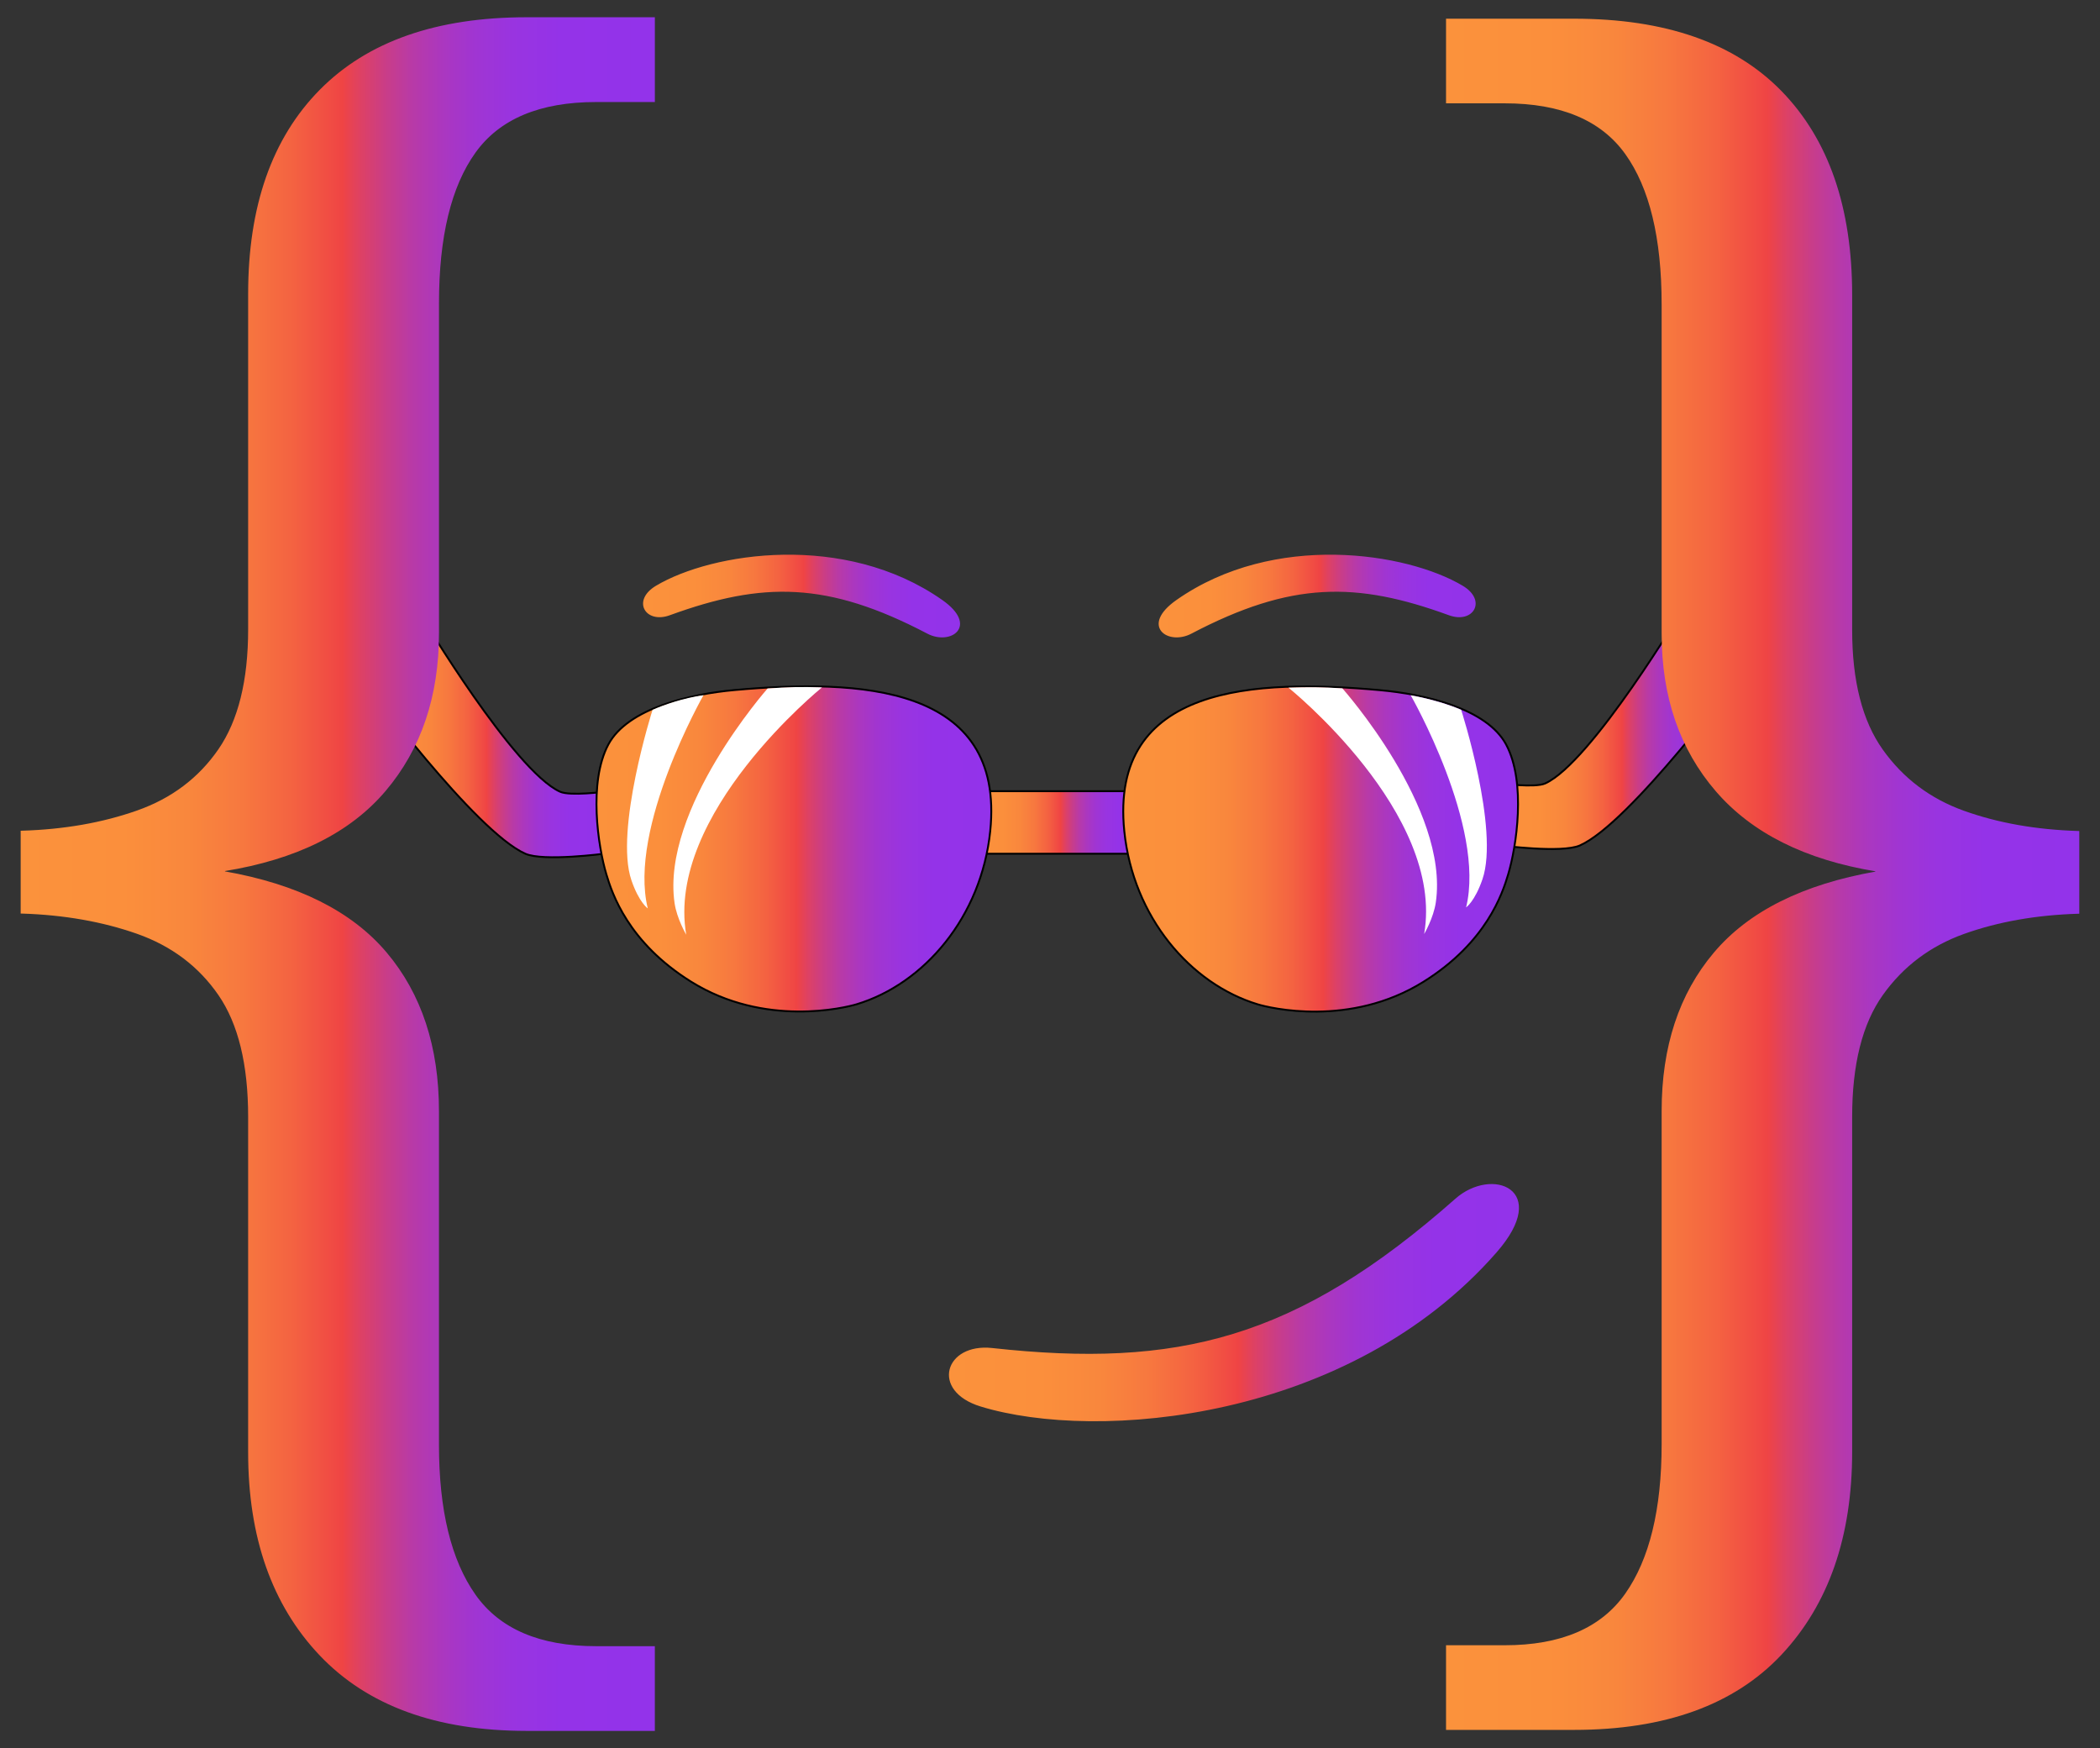 <?xml version="1.0" encoding="utf-8"?>
<!-- Generator: Adobe Illustrator 27.8.1, SVG Export Plug-In . SVG Version: 6.00 Build 0)  -->
<svg version="1.1" xmlns="http://www.w3.org/2000/svg" xmlns:xlink="http://www.w3.org/1999/xlink" x="0px" y="0px"
	 viewBox="0 0 1116.15 929.15" style="enable-background:new 0 0 1116.15 929.15;" xml:space="preserve">
<rect x="0" y="0" width="1116.15" height="929.15" fill="#333333" stroke="none"/>
<style type="text/css">
	.st0{fill:url(#SVGID_1_);stroke:#000000;stroke-miterlimit:10;}
	.st1{fill:url(#SVGID_00000038391350317444283870000009261716007761713055_);stroke:#000000;stroke-miterlimit:10;}
	.st2{fill:url(#SVGID_00000160893610028391471760000003666407838780118699_);stroke:#000000;stroke-miterlimit:10;}
	
		.st3{fill:url(#SVGID_00000175280470453715208940000010450433451350366654_);stroke:url(#SVGID_00000104697171788857352770000009801605782075095429_);stroke-miterlimit:10;}
	
		.st4{fill:url(#SVGID_00000167376420738096882450000015889988059163502219_);stroke:url(#SVGID_00000023246500835451033650000002863271177683561628_);stroke-miterlimit:10;}
	
		.st5{fill:url(#SVGID_00000026882056458273010830000001014497830622148247_);stroke:url(#SVGID_00000107555682016522264060000016452059879457478843_);stroke-miterlimit:10;}
	
		.st6{fill:url(#SVGID_00000065769391741598181970000003349107416440640401_);stroke:url(#SVGID_00000053529149367755110170000012629714755462167958_);stroke-miterlimit:10;}
	
		.st7{fill:url(#SVGID_00000125590838237162646580000012212711991629634190_);stroke:url(#SVGID_00000164476454975284814070000001221426488079265160_);stroke-miterlimit:10;}
	.st8{fill:url(#SVGID_00000092424828424847349220000018369620539291205283_);stroke:#000000;stroke-miterlimit:10;}
	.st9{fill:#FFFFFF;}
	.st10{fill:url(#SVGID_00000158711344548070889270000004575175763876712089_);stroke:#000000;stroke-miterlimit:10;}
</style>
<g id="Layer_5">
</g>
<g id="Layer_6">
</g>
<g id="Layer_7">
</g>
<g id="Layer_9">
</g>
<g id="Layer_8">
</g>
<g id="Layer_1">
</g>
<g id="Layer_10">
	<g>
		<linearGradient id="SVGID_1_" gradientUnits="userSpaceOnUse" x1="518.797" y1="437.15" x2="607.295" y2="437.15">
			<stop  offset="0" style="stop-color:#FB923C"/>
			<stop  offset="0.16" style="stop-color:#FB8F3C"/>
			<stop  offset="0.263" style="stop-color:#F9873D"/>
			<stop  offset="0.349" style="stop-color:#F7783F"/>
			<stop  offset="0.427" style="stop-color:#F46341"/>
			<stop  offset="0.498" style="stop-color:#F04844"/>
			<stop  offset="0.507" style="stop-color:#EF4444"/>
			<stop  offset="0.537" style="stop-color:#DD4165"/>
			<stop  offset="0.576" style="stop-color:#C93D88"/>
			<stop  offset="0.618" style="stop-color:#B83AA7"/>
			<stop  offset="0.665" style="stop-color:#AB37BF"/>
			<stop  offset="0.716" style="stop-color:#A035D2"/>
			<stop  offset="0.777" style="stop-color:#9934E0"/>
			<stop  offset="0.853" style="stop-color:#9433E8"/>
			<stop  offset="1" style="stop-color:#9333EA"/>
		</linearGradient>
		<rect x="518.8" y="420.53" class="st0" width="88.5" height="33.24"/>
		
			<linearGradient id="SVGID_00000140703693692475539260000016801842645865457080_" gradientUnits="userSpaceOnUse" x1="194.003" y1="391.595" x2="321.45" y2="391.595">
			<stop  offset="0" style="stop-color:#FB923C"/>
			<stop  offset="0.16" style="stop-color:#FB8F3C"/>
			<stop  offset="0.263" style="stop-color:#F9873D"/>
			<stop  offset="0.349" style="stop-color:#F7783F"/>
			<stop  offset="0.427" style="stop-color:#F46341"/>
			<stop  offset="0.498" style="stop-color:#F04844"/>
			<stop  offset="0.507" style="stop-color:#EF4444"/>
			<stop  offset="0.537" style="stop-color:#DD4165"/>
			<stop  offset="0.576" style="stop-color:#C93D88"/>
			<stop  offset="0.618" style="stop-color:#B83AA7"/>
			<stop  offset="0.665" style="stop-color:#AB37BF"/>
			<stop  offset="0.716" style="stop-color:#A035D2"/>
			<stop  offset="0.777" style="stop-color:#9934E0"/>
			<stop  offset="0.853" style="stop-color:#9433E8"/>
			<stop  offset="1" style="stop-color:#9333EA"/>
		</linearGradient>
		<path style="fill:url(#SVGID_00000140703693692475539260000016801842645865457080_);stroke:#000000;stroke-miterlimit:10;" d="
			M224.1,327.54c0,0,48.97,82.09,73.54,93.25c5.42,2.46,23.81,0,23.81,0v32.92c0,0-32.57,4.32-42.23,0.06
			C252.49,441.96,194,362.58,194,362.58L224.1,327.54z"/>
		
			<linearGradient id="SVGID_00000128446444668282408170000002567506109475739327_" gradientUnits="userSpaceOnUse" x1="797.456" y1="387.206" x2="924.904" y2="387.206">
			<stop  offset="0" style="stop-color:#FB923C"/>
			<stop  offset="0.16" style="stop-color:#FB8F3C"/>
			<stop  offset="0.263" style="stop-color:#F9873D"/>
			<stop  offset="0.349" style="stop-color:#F7783F"/>
			<stop  offset="0.427" style="stop-color:#F46341"/>
			<stop  offset="0.498" style="stop-color:#F04844"/>
			<stop  offset="0.507" style="stop-color:#EF4444"/>
			<stop  offset="0.537" style="stop-color:#DD4165"/>
			<stop  offset="0.576" style="stop-color:#C93D88"/>
			<stop  offset="0.618" style="stop-color:#B83AA7"/>
			<stop  offset="0.665" style="stop-color:#AB37BF"/>
			<stop  offset="0.716" style="stop-color:#A035D2"/>
			<stop  offset="0.777" style="stop-color:#9934E0"/>
			<stop  offset="0.853" style="stop-color:#9433E8"/>
			<stop  offset="1" style="stop-color:#9333EA"/>
		</linearGradient>
		<path style="fill:url(#SVGID_00000128446444668282408170000002567506109475739327_);stroke:#000000;stroke-miterlimit:10;" d="
			M894.81,323.15c0,0-48.97,82.09-73.54,93.25c-5.42,2.46-23.81,0-23.81,0v32.92c0,0,32.57,4.32,42.23,0.06
			c26.74-11.81,85.22-91.19,85.22-91.19L894.81,323.15z"/>
		
			<linearGradient id="SVGID_00000054951241573930282540000006343027786668123282_" gradientUnits="userSpaceOnUse" x1="504.861" y1="692.37" x2="806.839" y2="692.37">
			<stop  offset="0" style="stop-color:#FB923C"/>
			<stop  offset="0.16" style="stop-color:#FB8F3C"/>
			<stop  offset="0.263" style="stop-color:#F9873D"/>
			<stop  offset="0.349" style="stop-color:#F7783F"/>
			<stop  offset="0.427" style="stop-color:#F46341"/>
			<stop  offset="0.498" style="stop-color:#F04844"/>
			<stop  offset="0.507" style="stop-color:#EF4444"/>
			<stop  offset="0.537" style="stop-color:#DD4165"/>
			<stop  offset="0.576" style="stop-color:#C93D88"/>
			<stop  offset="0.618" style="stop-color:#B83AA7"/>
			<stop  offset="0.665" style="stop-color:#AB37BF"/>
			<stop  offset="0.716" style="stop-color:#A035D2"/>
			<stop  offset="0.777" style="stop-color:#9934E0"/>
			<stop  offset="0.853" style="stop-color:#9433E8"/>
			<stop  offset="1" style="stop-color:#9333EA"/>
		</linearGradient>
		
			<linearGradient id="SVGID_00000119829818379514619060000007035554962716093091_" gradientUnits="userSpaceOnUse" x1="504.361" y1="692.37" x2="807.339" y2="692.37">
			<stop  offset="0" style="stop-color:#FB923C"/>
			<stop  offset="0.16" style="stop-color:#FB8F3C"/>
			<stop  offset="0.263" style="stop-color:#F9873D"/>
			<stop  offset="0.349" style="stop-color:#F7783F"/>
			<stop  offset="0.427" style="stop-color:#F46341"/>
			<stop  offset="0.498" style="stop-color:#F04844"/>
			<stop  offset="0.507" style="stop-color:#EF4444"/>
			<stop  offset="0.537" style="stop-color:#DD4165"/>
			<stop  offset="0.576" style="stop-color:#C93D88"/>
			<stop  offset="0.618" style="stop-color:#B83AA7"/>
			<stop  offset="0.665" style="stop-color:#AB37BF"/>
			<stop  offset="0.716" style="stop-color:#A035D2"/>
			<stop  offset="0.777" style="stop-color:#9934E0"/>
			<stop  offset="0.853" style="stop-color:#9433E8"/>
			<stop  offset="1" style="stop-color:#9333EA"/>
		</linearGradient>
		
			<path style="fill:url(#SVGID_00000054951241573930282540000006343027786668123282_);stroke:url(#SVGID_00000119829818379514619060000007035554962716093091_);stroke-miterlimit:10;" d="
			M795.05,665.33c28.93-33.09-2.16-44.64-21.15-27.85c-84.87,75.02-148.21,90.3-246.59,79.51c-24.63-2.7-32.34,22.01-5.97,30.1
			C583.25,766.07,716.89,754.73,795.05,665.33z"/>
		<g>
			
				<linearGradient id="SVGID_00000127759083906358473820000014761088142682688903_" gradientUnits="userSpaceOnUse" x1="616.327" y1="316.807" x2="783.798" y2="316.807">
				<stop  offset="0" style="stop-color:#FB923C"/>
				<stop  offset="0.16" style="stop-color:#FB8F3C"/>
				<stop  offset="0.263" style="stop-color:#F9873D"/>
				<stop  offset="0.349" style="stop-color:#F7783F"/>
				<stop  offset="0.427" style="stop-color:#F46341"/>
				<stop  offset="0.498" style="stop-color:#F04844"/>
				<stop  offset="0.507" style="stop-color:#EF4444"/>
				<stop  offset="0.537" style="stop-color:#DD4165"/>
				<stop  offset="0.576" style="stop-color:#C93D88"/>
				<stop  offset="0.618" style="stop-color:#B83AA7"/>
				<stop  offset="0.665" style="stop-color:#AB37BF"/>
				<stop  offset="0.716" style="stop-color:#A035D2"/>
				<stop  offset="0.777" style="stop-color:#9934E0"/>
				<stop  offset="0.853" style="stop-color:#9433E8"/>
				<stop  offset="1" style="stop-color:#9333EA"/>
			</linearGradient>
			
				<linearGradient id="SVGID_00000130611100138155576180000002233161766747082676_" gradientUnits="userSpaceOnUse" x1="615.827" y1="316.807" x2="784.298" y2="316.807">
				<stop  offset="0" style="stop-color:#FB923C"/>
				<stop  offset="0.16" style="stop-color:#FB8F3C"/>
				<stop  offset="0.263" style="stop-color:#F9873D"/>
				<stop  offset="0.349" style="stop-color:#F7783F"/>
				<stop  offset="0.427" style="stop-color:#F46341"/>
				<stop  offset="0.498" style="stop-color:#F04844"/>
				<stop  offset="0.507" style="stop-color:#EF4444"/>
				<stop  offset="0.537" style="stop-color:#DD4165"/>
				<stop  offset="0.576" style="stop-color:#C93D88"/>
				<stop  offset="0.618" style="stop-color:#B83AA7"/>
				<stop  offset="0.665" style="stop-color:#AB37BF"/>
				<stop  offset="0.716" style="stop-color:#A035D2"/>
				<stop  offset="0.777" style="stop-color:#9934E0"/>
				<stop  offset="0.853" style="stop-color:#9433E8"/>
				<stop  offset="1" style="stop-color:#9333EA"/>
			</linearGradient>
			
				<path style="fill:url(#SVGID_00000127759083906358473820000014761088142682688903_);stroke:url(#SVGID_00000130611100138155576180000002233161766747082676_);stroke-miterlimit:10;" d="
				M625.58,319.31c-19.12,13.41-4.54,23.31,7.39,17.05c53.3-27.97,87.92-27.83,137.33-9.81c12.37,4.51,19.48-7.26,6.89-14.78
				C747.64,294.15,677.24,283.08,625.58,319.31z"/>
			
				<linearGradient id="SVGID_00000058562285821975228830000011216911669932175287_" gradientUnits="userSpaceOnUse" x1="342.294" y1="316.807" x2="509.765" y2="316.807">
				<stop  offset="0" style="stop-color:#FB923C"/>
				<stop  offset="0.16" style="stop-color:#FB8F3C"/>
				<stop  offset="0.263" style="stop-color:#F9873D"/>
				<stop  offset="0.349" style="stop-color:#F7783F"/>
				<stop  offset="0.427" style="stop-color:#F46341"/>
				<stop  offset="0.498" style="stop-color:#F04844"/>
				<stop  offset="0.507" style="stop-color:#EF4444"/>
				<stop  offset="0.537" style="stop-color:#DD4165"/>
				<stop  offset="0.576" style="stop-color:#C93D88"/>
				<stop  offset="0.618" style="stop-color:#B83AA7"/>
				<stop  offset="0.665" style="stop-color:#AB37BF"/>
				<stop  offset="0.716" style="stop-color:#A035D2"/>
				<stop  offset="0.777" style="stop-color:#9934E0"/>
				<stop  offset="0.853" style="stop-color:#9433E8"/>
				<stop  offset="1" style="stop-color:#9333EA"/>
			</linearGradient>
			
				<linearGradient id="SVGID_00000096774465933521777090000002244221604544027013_" gradientUnits="userSpaceOnUse" x1="341.794" y1="316.807" x2="510.265" y2="316.807">
				<stop  offset="0" style="stop-color:#FB923C"/>
				<stop  offset="0.16" style="stop-color:#FB8F3C"/>
				<stop  offset="0.263" style="stop-color:#F9873D"/>
				<stop  offset="0.349" style="stop-color:#F7783F"/>
				<stop  offset="0.427" style="stop-color:#F46341"/>
				<stop  offset="0.498" style="stop-color:#F04844"/>
				<stop  offset="0.507" style="stop-color:#EF4444"/>
				<stop  offset="0.537" style="stop-color:#DD4165"/>
				<stop  offset="0.576" style="stop-color:#C93D88"/>
				<stop  offset="0.618" style="stop-color:#B83AA7"/>
				<stop  offset="0.665" style="stop-color:#AB37BF"/>
				<stop  offset="0.716" style="stop-color:#A035D2"/>
				<stop  offset="0.777" style="stop-color:#9934E0"/>
				<stop  offset="0.853" style="stop-color:#9433E8"/>
				<stop  offset="1" style="stop-color:#9333EA"/>
			</linearGradient>
			
				<path style="fill:url(#SVGID_00000058562285821975228830000011216911669932175287_);stroke:url(#SVGID_00000096774465933521777090000002244221604544027013_);stroke-miterlimit:10;" d="
				M500.52,319.31c19.12,13.41,4.54,23.31-7.39,17.05c-53.3-27.97-87.92-27.83-137.33-9.81c-12.37,4.51-19.48-7.26-6.89-14.78
				C378.45,294.15,448.86,283.08,500.52,319.31z"/>
		</g>
		<g>
			
				<linearGradient id="SVGID_00000040561430044603912760000000474761783208331169_" gradientUnits="userSpaceOnUse" x1="11.504" y1="464.574" x2="347.566" y2="464.574">
				<stop  offset="0" style="stop-color:#FB923C"/>
				<stop  offset="0.16" style="stop-color:#FB8F3C"/>
				<stop  offset="0.263" style="stop-color:#F9873D"/>
				<stop  offset="0.349" style="stop-color:#F7783F"/>
				<stop  offset="0.427" style="stop-color:#F46341"/>
				<stop  offset="0.498" style="stop-color:#F04844"/>
				<stop  offset="0.507" style="stop-color:#EF4444"/>
				<stop  offset="0.537" style="stop-color:#DD4165"/>
				<stop  offset="0.576" style="stop-color:#C93D88"/>
				<stop  offset="0.618" style="stop-color:#B83AA7"/>
				<stop  offset="0.665" style="stop-color:#AB37BF"/>
				<stop  offset="0.716" style="stop-color:#A035D2"/>
				<stop  offset="0.777" style="stop-color:#9934E0"/>
				<stop  offset="0.853" style="stop-color:#9433E8"/>
				<stop  offset="1" style="stop-color:#9333EA"/>
			</linearGradient>
			
				<linearGradient id="SVGID_00000031181634840433422650000013517982233418141857_" gradientUnits="userSpaceOnUse" x1="11.004" y1="464.574" x2="348.066" y2="464.574">
				<stop  offset="0" style="stop-color:#FB923C"/>
				<stop  offset="0.16" style="stop-color:#FB8F3C"/>
				<stop  offset="0.263" style="stop-color:#F9873D"/>
				<stop  offset="0.349" style="stop-color:#F7783F"/>
				<stop  offset="0.427" style="stop-color:#F46341"/>
				<stop  offset="0.498" style="stop-color:#F04844"/>
				<stop  offset="0.507" style="stop-color:#EF4444"/>
				<stop  offset="0.537" style="stop-color:#DD4165"/>
				<stop  offset="0.576" style="stop-color:#C93D88"/>
				<stop  offset="0.618" style="stop-color:#B83AA7"/>
				<stop  offset="0.665" style="stop-color:#AB37BF"/>
				<stop  offset="0.716" style="stop-color:#A035D2"/>
				<stop  offset="0.777" style="stop-color:#9934E0"/>
				<stop  offset="0.853" style="stop-color:#9433E8"/>
				<stop  offset="1" style="stop-color:#9333EA"/>
			</linearGradient>
			
				<path style="fill:url(#SVGID_00000040561430044603912760000000474761783208331169_);stroke:url(#SVGID_00000031181634840433422650000013517982233418141857_);stroke-miterlimit:10;" d="
				M279.94,919.49c-47.81,0-84.36-13.33-109.64-39.95c-25.28-26.64-37.91-62.5-37.91-107.58V593.68c0-28-5.3-49.69-15.88-65.06
				c-10.59-15.36-25.11-26.28-43.55-32.78c-18.44-6.48-38.94-10.08-61.47-10.77v-43.03c22.53-0.67,43.03-4.25,61.47-10.75
				c18.44-6.48,32.95-17.41,43.55-32.78c10.58-15.38,15.88-36.72,15.88-64.05V156.18c0-46.44,12.62-82.47,37.91-108.09
				c25.28-25.61,61.83-38.42,109.64-38.42h67.62v44.06h-30.73c-30.06,0-51.59,9.06-64.56,27.16s-19.45,44.91-19.45,80.42v175.2
				c0,33.47-9.41,61.31-28.19,83.5c-18.78,22.2-47.3,36.38-85.55,42.53v1.02c38.94,6.84,67.63,21.19,86.06,43.05
				c18.44,21.86,27.67,49.86,27.67,84v177.27c0,34.83,6.48,61.47,19.45,79.92c12.97,18.42,34.5,27.66,64.56,27.66h30.73v44.05
				H279.94z"/>
		</g>
		<g>
			
				<linearGradient id="SVGID_00000125597364687950384930000005048798784543456148_" gradientUnits="userSpaceOnUse" x1="769.066" y1="464.696" x2="1104.645" y2="464.696">
				<stop  offset="0" style="stop-color:#FB923C"/>
				<stop  offset="0.16" style="stop-color:#FB8F3C"/>
				<stop  offset="0.263" style="stop-color:#F9873D"/>
				<stop  offset="0.349" style="stop-color:#F7783F"/>
				<stop  offset="0.427" style="stop-color:#F46341"/>
				<stop  offset="0.498" style="stop-color:#F04844"/>
				<stop  offset="0.507" style="stop-color:#EF4444"/>
				<stop  offset="0.537" style="stop-color:#DD4165"/>
				<stop  offset="0.576" style="stop-color:#C93D88"/>
				<stop  offset="0.618" style="stop-color:#B83AA7"/>
				<stop  offset="0.665" style="stop-color:#AB37BF"/>
				<stop  offset="0.716" style="stop-color:#A035D2"/>
				<stop  offset="0.777" style="stop-color:#9934E0"/>
				<stop  offset="0.853" style="stop-color:#9433E8"/>
				<stop  offset="1" style="stop-color:#9333EA"/>
			</linearGradient>
			
				<linearGradient id="SVGID_00000024714018672908462100000015622679023456586666_" gradientUnits="userSpaceOnUse" x1="768.566" y1="464.696" x2="1105.145" y2="464.696">
				<stop  offset="0" style="stop-color:#FB923C"/>
				<stop  offset="0.16" style="stop-color:#FB8F3C"/>
				<stop  offset="0.263" style="stop-color:#F9873D"/>
				<stop  offset="0.349" style="stop-color:#F7783F"/>
				<stop  offset="0.427" style="stop-color:#F46341"/>
				<stop  offset="0.498" style="stop-color:#F04844"/>
				<stop  offset="0.507" style="stop-color:#EF4444"/>
				<stop  offset="0.537" style="stop-color:#DD4165"/>
				<stop  offset="0.576" style="stop-color:#C93D88"/>
				<stop  offset="0.618" style="stop-color:#B83AA7"/>
				<stop  offset="0.665" style="stop-color:#AB37BF"/>
				<stop  offset="0.716" style="stop-color:#A035D2"/>
				<stop  offset="0.777" style="stop-color:#9934E0"/>
				<stop  offset="0.853" style="stop-color:#9433E8"/>
				<stop  offset="1" style="stop-color:#9333EA"/>
			</linearGradient>
			
				<path style="fill:url(#SVGID_00000125597364687950384930000005048798784543456148_);stroke:url(#SVGID_00000024714018672908462100000015622679023456586666_);stroke-miterlimit:10;" d="
				M769.07,918.95v-43.98h30.69c30,0,51.48-9.22,64.45-27.62c12.97-18.42,19.45-45.03,19.45-79.81v-177
				c0-34.09,9.2-62.05,27.62-83.87c18.41-21.83,47.06-36.16,85.94-42.98v-1.02c-37.52-6.14-65.83-20.3-84.92-42.47
				c-19.09-22.16-28.64-49.95-28.64-83.38V161.86c0-35.47-6.48-62.23-19.45-80.31s-34.45-27.13-64.45-27.13h-30.69V10.44h67.53
				c48.42,0,85.08,12.8,109.98,38.38c24.89,25.58,37.34,61.55,37.34,107.92v178.03c0,27.28,5.45,48.59,16.36,63.94
				s25.41,26.27,43.48,32.73c18.06,6.48,38.36,10.06,60.88,10.75v42.97c-22.52,0.69-42.81,4.28-60.88,10.75
				c-18.08,6.48-32.58,17.39-43.48,32.73s-16.36,37-16.36,64.97v178.02c0,45.02-12.45,80.83-37.34,107.44
				c-24.91,26.58-61.56,39.89-109.98,39.89H769.07z"/>
		</g>
		<g>
			<g>
				
					<linearGradient id="SVGID_00000120516708555785789370000017636114432141846936_" gradientUnits="userSpaceOnUse" x1="317.025" y1="451.206" x2="526.865" y2="451.206">
					<stop  offset="0" style="stop-color:#FB923C"/>
					<stop  offset="0.16" style="stop-color:#FB8F3C"/>
					<stop  offset="0.263" style="stop-color:#F9873D"/>
					<stop  offset="0.349" style="stop-color:#F7783F"/>
					<stop  offset="0.427" style="stop-color:#F46341"/>
					<stop  offset="0.498" style="stop-color:#F04844"/>
					<stop  offset="0.507" style="stop-color:#EF4444"/>
					<stop  offset="0.537" style="stop-color:#DD4165"/>
					<stop  offset="0.576" style="stop-color:#C93D88"/>
					<stop  offset="0.618" style="stop-color:#B83AA7"/>
					<stop  offset="0.665" style="stop-color:#AB37BF"/>
					<stop  offset="0.716" style="stop-color:#A035D2"/>
					<stop  offset="0.777" style="stop-color:#9934E0"/>
					<stop  offset="0.853" style="stop-color:#9433E8"/>
					<stop  offset="1" style="stop-color:#9333EA"/>
				</linearGradient>
				<path style="fill:url(#SVGID_00000120516708555785789370000017636114432141846936_);stroke:#000000;stroke-miterlimit:10;" d="
					M323.3,395.78c10.36-19.52,43.98-26.91,67-29c66-6,144-3,136,75c-4.67,45.51-35.07,81.15-71,92c-6.06,1.83-48.85,12.41-88-12
					c-33.51-20.89-42-47-45-57C317.87,450.02,312.62,415.91,323.3,395.78z"/>
				<path class="st9" d="M344.3,482.84c0,0-4.64-3.11-8.71-15.01c-9.06-26.48,11.19-90.51,11.25-90.54
					c6.16-2.72,16.16-6.23,27.07-7.79C373.91,369.5,333.72,439.99,344.3,482.84z"/>
				<path class="st9" d="M358.53,479.97c-7.23-49.86,49.44-114.03,49.44-114.03c10.64-0.76,17.97-0.97,28.93-0.58
					c0,0-83.26,67.26-72.17,131.45C364.74,496.81,359.74,488.33,358.53,479.97z"/>
			</g>
			<g>
				
					<linearGradient id="SVGID_00000087372075645397876680000000860324293918574258_" gradientUnits="userSpaceOnUse" x1="596.999" y1="451.263" x2="806.839" y2="451.263">
					<stop  offset="0" style="stop-color:#FB923C"/>
					<stop  offset="0.16" style="stop-color:#FB8F3C"/>
					<stop  offset="0.263" style="stop-color:#F9873D"/>
					<stop  offset="0.349" style="stop-color:#F7783F"/>
					<stop  offset="0.427" style="stop-color:#F46341"/>
					<stop  offset="0.498" style="stop-color:#F04844"/>
					<stop  offset="0.507" style="stop-color:#EF4444"/>
					<stop  offset="0.537" style="stop-color:#DD4165"/>
					<stop  offset="0.576" style="stop-color:#C93D88"/>
					<stop  offset="0.618" style="stop-color:#B83AA7"/>
					<stop  offset="0.665" style="stop-color:#AB37BF"/>
					<stop  offset="0.716" style="stop-color:#A035D2"/>
					<stop  offset="0.777" style="stop-color:#9934E0"/>
					<stop  offset="0.853" style="stop-color:#9433E8"/>
					<stop  offset="1" style="stop-color:#9333EA"/>
				</linearGradient>
				<path style="fill:url(#SVGID_00000087372075645397876680000000860324293918574258_);stroke:#000000;stroke-miterlimit:10;" d="
					M800.57,395.84c-10.36-19.52-43.98-26.91-67-29c-66-6-144-3-136,75c4.67,45.51,35.07,81.15,71,92c6.06,1.83,48.85,12.41,88-12
					c33.51-20.89,42-47,45-57C805.99,450.08,811.25,415.97,800.57,395.84z"/>
				<path class="st9" d="M779.23,482.29c0,0,4.64-3.11,8.71-15.01c9.06-26.48-11.29-89.99-11.35-90.02
					c-6.12-2.67-15.98-5.78-26.8-7.72C749.79,369.54,789.8,439.44,779.23,482.29z"/>
				<path class="st9" d="M763.14,479.6c7.23-49.86-49.67-113.73-49.67-113.73c-10.64-0.7-17.76-0.71-28.66-0.37
					c0,0,83.22,66.76,72.13,130.94C756.93,496.45,761.93,487.97,763.14,479.6z"/>
			</g>
		</g>
	</g>
</g>
</svg>
